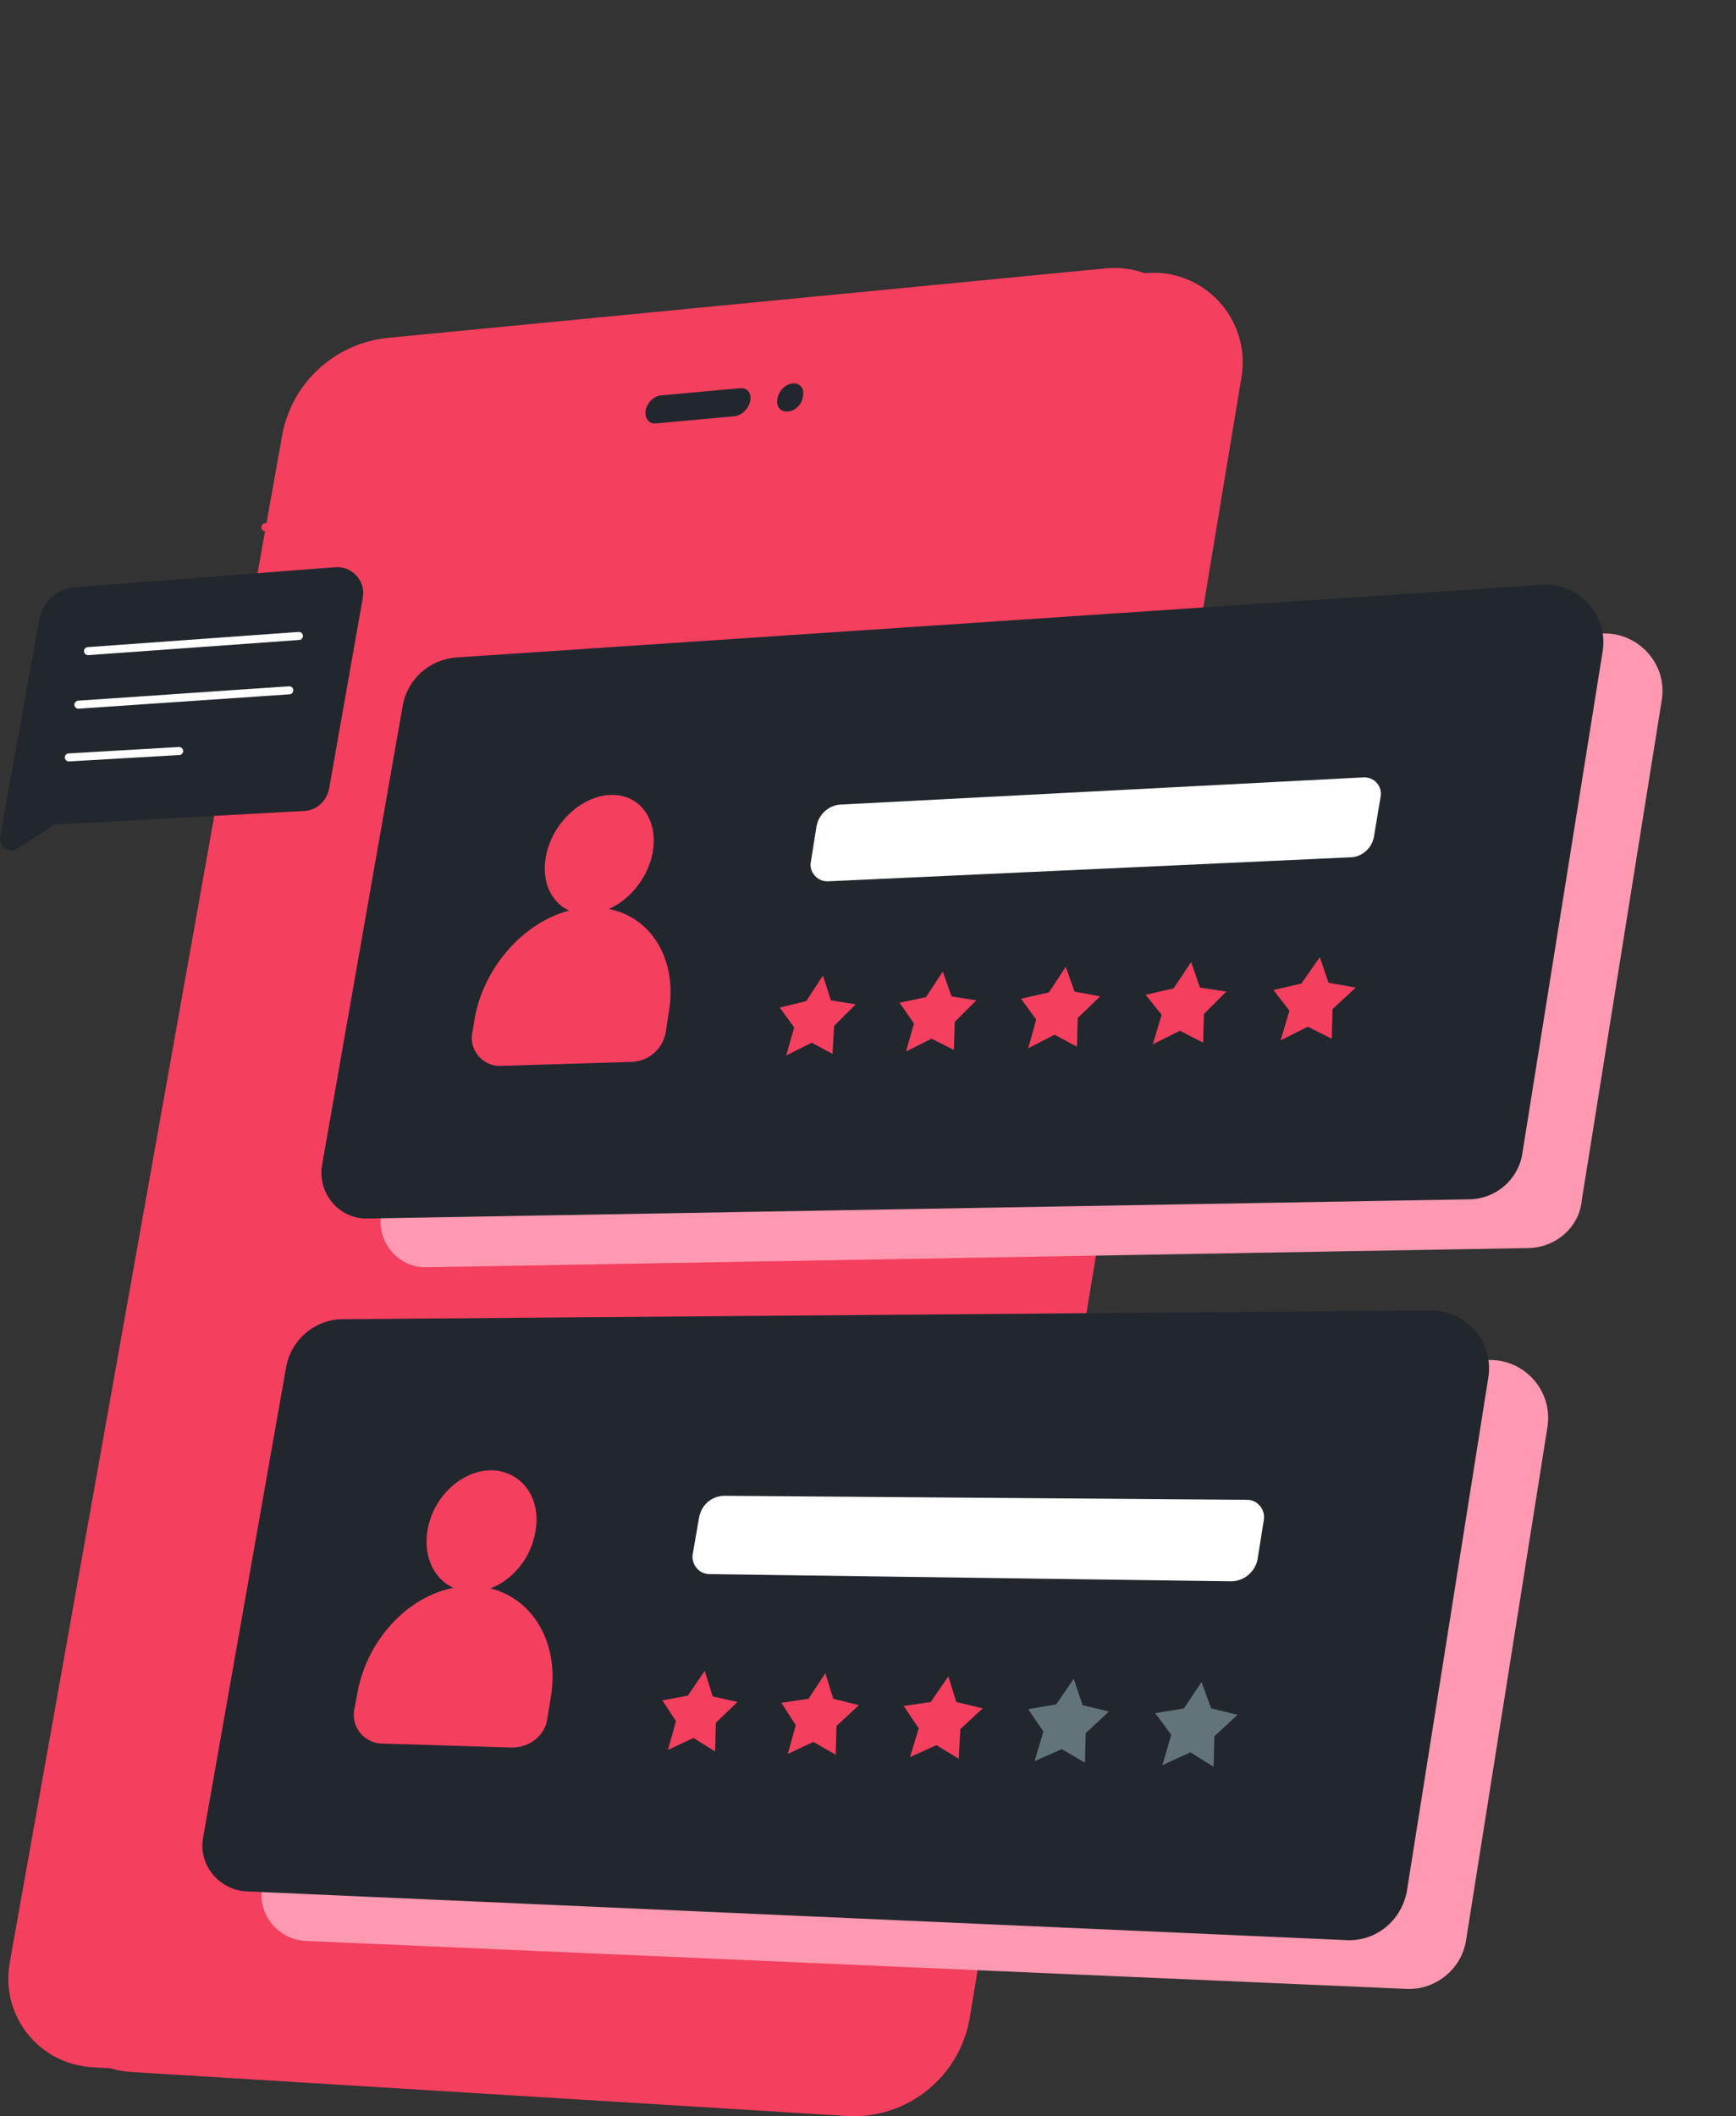 <svg xmlns="http://www.w3.org/2000/svg" width="389" height="474" fill="none" viewBox="0 0 389 474">
  <rect x="0" y="0" width="389" height="474" fill="#333333" stroke="none"/>
  <path fill="#F43F5E"
    d="M189.591 473.943l-160.2-9.845c-11.992-.716-20.584-11.635-18.436-23.448L71.992 98.593c2.148-11.814 11.813-20.585 23.627-21.837l160.915-15.573c13.067-1.253 23.806 10.203 21.658 23.27l-60.857 367.294c-2.148 13.425-14.141 23.09-27.744 22.196z" />
  <path fill="#F43F5E"
    d="M180.82 472.869l-160.2-9.845C8.629 462.308.038 451.389 2.185 439.576L63.221 97.519c2.148-11.814 11.814-20.584 23.627-21.837l160.916-15.573c13.066-1.253 23.806 10.203 21.658 23.27l-60.858 367.294c-2.148 13.425-14.14 22.912-27.744 22.196z" />
  <path fill="#FF99B1"
    d="M342.273 279.555L95.62 283.851c-6.444.179-11.277-5.728-10.203-11.992l18.078-102.922c1.074-5.906 5.907-10.202 11.814-10.739l243.431-16.289c8.234-.537 15.036 6.802 13.604 15.036l-17.9 111.871c-.537 6.086-5.906 10.739-12.171 10.739zM315.066 445.483l-246.654-10.74c-6.086-.358-10.74-5.907-9.665-11.993l18.615-105.427c1.074-6.086 6.444-10.739 12.709-10.739l243.789-1.969c8.055 0 14.14 7.159 12.887 15.035L328.49 434.743c-1.074 6.444-6.981 11.098-13.424 10.74z" />
  <path stroke="#F43F5E" stroke-linecap="round" stroke-linejoin="round" stroke-miterlimit="10" stroke-width="1.8"
    d="M59.463 118.103l206.917-16.467" />
  <path fill="#22272E"
    d="M164.711 93.223l-17.721 1.61c-1.611.18-2.506-1.073-2.327-2.863.358-1.79 1.79-3.222 3.401-3.4l17.721-1.612c1.61-.179 2.684 1.074 2.326 2.864-.358 1.79-1.969 3.222-3.4 3.4zM176.524 92.149c-1.611.179-2.685-1.074-2.327-2.864.358-1.79 1.79-3.222 3.401-3.4 1.611-.18 2.685 1.073 2.327 2.863-.179 1.79-1.79 3.401-3.401 3.401z" />
  <path fill="#22272e"
    d="M68.233 181.646l-56.025 3.043-8.233 5.37c-1.97 1.253-4.296-.358-3.938-2.685l8.77-48.686c.716-3.938 3.938-6.802 7.876-7.16l58.352-4.475c3.759-.358 6.98 3.043 6.265 6.802l-7.518 42.6c-.537 3.043-2.864 5.012-5.549 5.191z" />
  <path stroke="#fff" stroke-linecap="round" stroke-linejoin="round" stroke-miterlimit="10" stroke-width="1.8"
    d="M19.726 145.847l47.254-3.401M17.578 157.84l47.254-3.222M15.43 169.653l24.701-1.432" />
  <g>
    <path fill="#22272E"
      d="M329.027 268.637l-246.653 4.296c-6.444.179-11.277-5.728-10.203-11.993L90.25 158.019c1.074-5.907 5.906-10.203 11.813-10.74l243.432-16.288c8.233-.537 15.035 6.802 13.603 15.035l-17.899 111.871c-.716 6.086-5.907 10.74-12.172 10.74z" />
    <path fill="#F43F5E"
      d="M146.275 190.775c-1.253 7.338-7.697 13.603-14.32 13.961-6.623.358-10.919-5.37-9.666-12.708 1.253-7.339 7.697-13.604 14.32-13.962 6.623-.358 10.918 5.37 9.666 12.709z" />
    <path fill="#F43F5E"
      d="M141.621 237.85l-29.355.895c-3.938.179-7.16-3.401-6.444-7.339l.537-3.222c2.327-13.245 13.782-24.522 25.775-24.88 11.992-.537 20.047 10.024 17.72 23.448l-.716 4.654a8.018 8.018 0 01-7.517 6.444z" />
    <path fill="#fff"
      d="M302.536 192.027l-116.883 5.37c-2.506.179-4.475-2.148-3.938-4.475l1.253-7.875c.537-2.685 2.685-4.654 5.37-4.833l117.062-6.086c2.505-.179 4.474 1.969 3.937 4.475l-1.432 8.592c-.358 2.685-2.685 4.832-5.369 4.832z" />
    <g>
      <path fill="#F43F5E"
        d="M184.4 218.519l1.79 5.548 5.549.895-4.833 4.833-.358 6.265-4.654-2.506-5.728 2.864 1.79-6.265-3.222-4.475 5.907-1.432 3.759-5.727zM211.249 217.624l1.969 5.548 5.549.895-4.833 4.833-.179 6.265-5.012-2.506-5.728 2.864 1.79-6.265-3.222-4.654 5.907-1.253 3.759-5.727zM238.814 216.55l1.969 5.548 5.727 1.074-5.011 4.833-.179 6.444-5.012-2.685-5.907 3.043 1.79-6.444-3.401-4.654 6.265-1.432 3.759-5.727zM266.916 215.476l1.968 5.728 5.907.894-5.012 5.012-.179 6.444-5.19-2.685-6.086 3.043 1.969-6.623-3.58-4.475 6.265-1.431 3.938-5.907zM295.734 214.402l1.969 5.728 6.085 1.074-5.19 4.832-.179 6.623-5.37-2.685-6.086 3.043 1.969-6.623-3.58-4.654 6.265-1.431 4.117-5.907z" />
    </g>
  </g>
  <g>
    <path fill="#22272E"
      d="M301.641 434.564L55.167 423.645c-6.086-.358-10.74-5.907-9.666-11.992l18.615-105.428c1.074-6.085 6.444-10.739 12.709-10.739l243.789-1.969c8.055 0 14.141 7.16 12.888 15.035l-18.258 115.093c-1.253 6.623-6.98 11.277-13.603 10.919z" />
    <path fill="#F43F5E"
      d="M119.963 343.098c-1.253 7.518-7.697 13.604-14.499 13.425-6.622-.179-10.918-6.265-9.665-13.783 1.253-7.518 7.696-13.424 14.319-13.424 6.802.179 11.277 6.264 9.845 13.782z" />
    <path fill="#F43F5E"
      d="M114.771 391.426l-29.355-.895c-3.758-.179-6.623-3.579-6.085-7.338l.715-3.759c2.327-13.604 13.783-24.343 25.776-24.164 11.992.179 20.047 11.455 17.541 25.238l-.716 4.475c-.537 3.758-3.938 6.443-7.876 6.443z" />
    <path fill="#fff"
      d="M275.866 354.196l-116.883-1.611c-2.327 0-4.117-2.148-3.759-4.475l1.432-8.234c.537-2.864 2.864-4.833 5.728-4.833l117.062.895c2.327 0 4.116 2.148 3.758 4.475l-1.432 8.95c-.536 2.685-3.042 4.833-5.906 4.833z" />
    <g>
      <path fill="#F43F5E"
        d="M157.909 374.243l1.79 5.728 5.549 1.253-4.833 4.654-.179 6.443-4.833-3.043-5.728 2.685 1.79-6.444-3.043-4.653 5.728-1.074 3.759-5.549zM184.937 374.78l1.79 5.728 5.728 1.432-5.012 4.653-.179 6.444-5.012-2.864-5.728 2.685 1.79-6.444-3.222-5.011 6.086-.895 3.759-5.728zM212.502 375.496l1.79 5.728 5.907 1.432-5.012 4.653-.358 6.623-5.012-3.043-5.907 2.685 1.969-6.444-3.4-5.011 6.085-.895 3.938-5.728z" />
      <path fill="#63737A"
        d="M240.604 376.033l1.968 5.907 5.907 1.432-5.191 4.832-.179 6.623-5.19-3.043-6.086 2.685 1.969-6.623-3.401-5.011 6.265-1.074 3.938-5.728zM269.243 376.749l2.148 5.907 5.907 1.432-5.191 4.832-.179 6.802-5.191-3.222-6.264 2.864 1.969-6.802-3.58-4.832 6.444-1.074 3.937-5.907z" />
    </g>
  </g>
</svg>